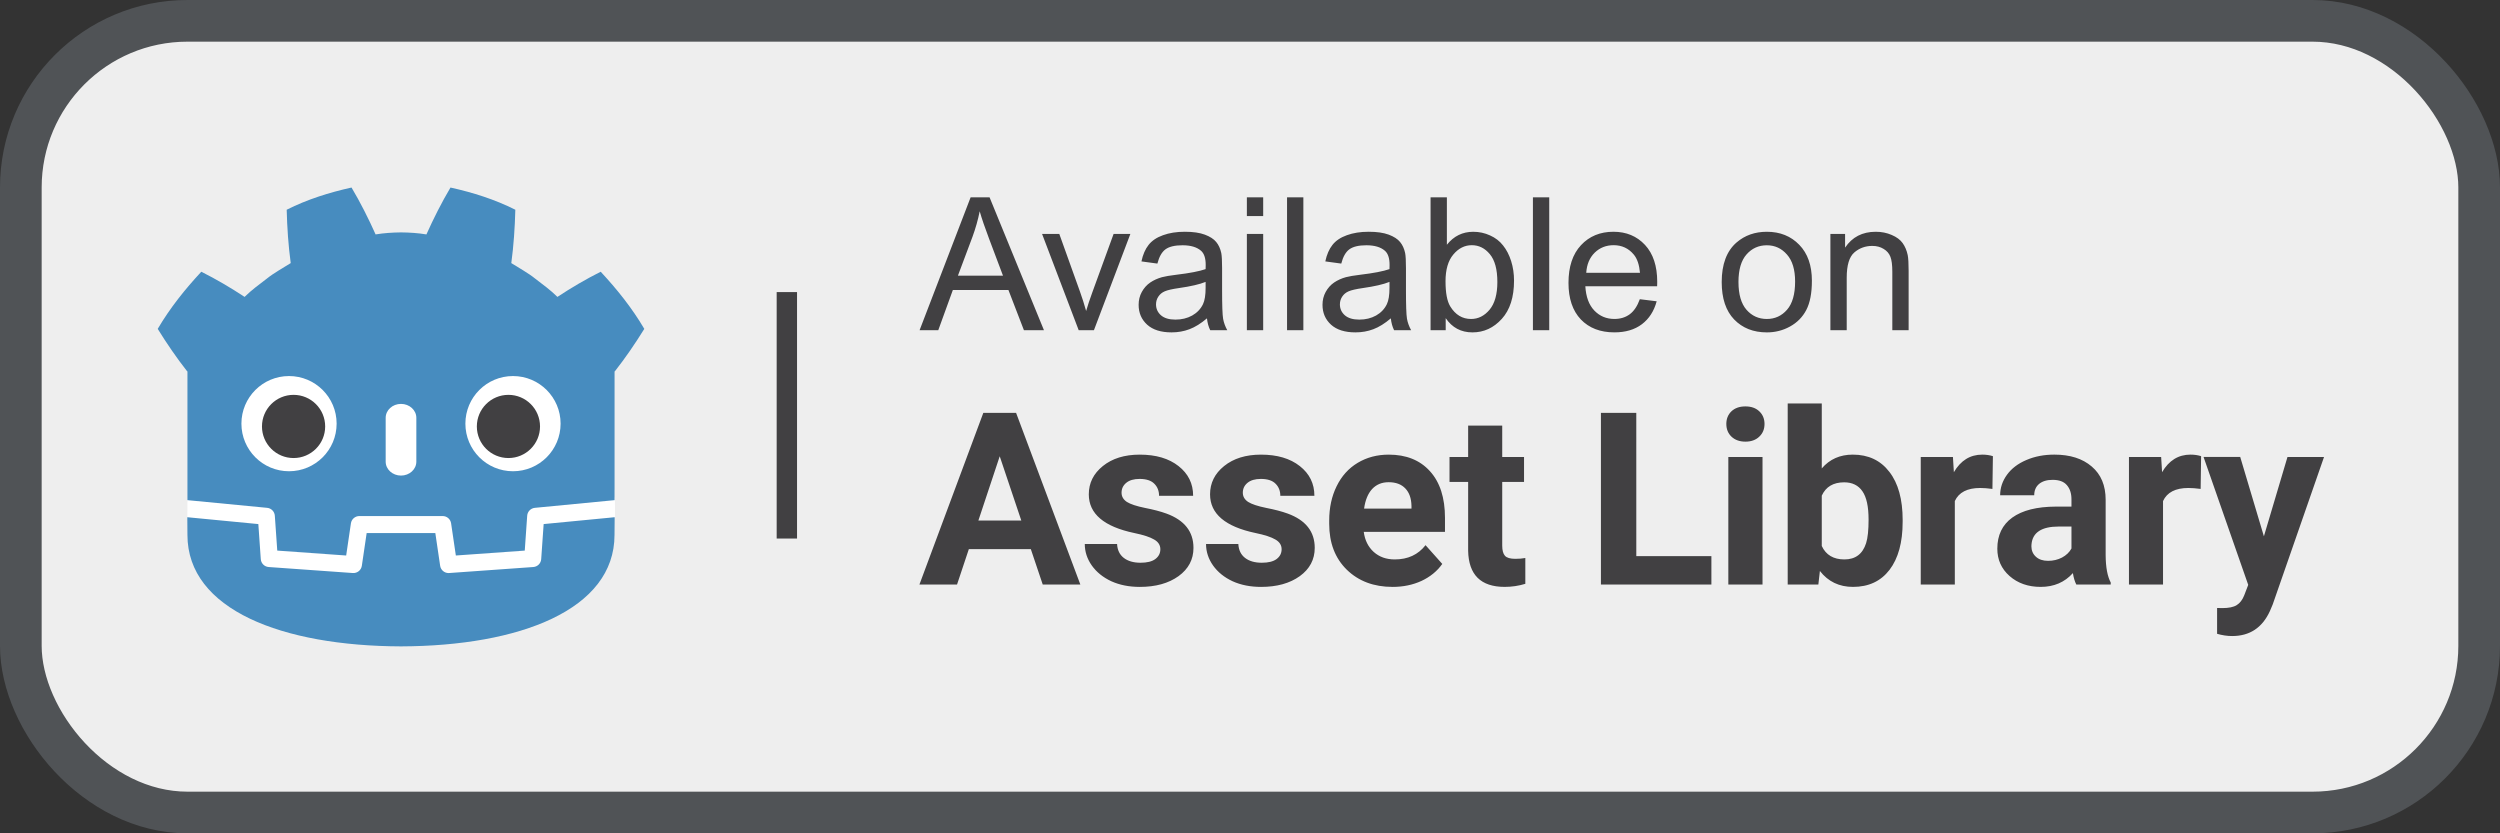 <?xml version="1.0" encoding="UTF-8"?>
<svg width="240" height="80" fill="none" version="1.1" xml:space="preserve" xmlns="http://www.w3.org/2000/svg"><rect width="100%" height="100%" fill="#333333" stroke="none"/><g transform="translate(-521.27 224.21)"><g stroke-linecap="square" stroke-linejoin="round"><rect x="523.27" y="-222.21" width="236" height="76" rx="16" ry="16" fill="#eee" stroke="#505356" stroke-width="4" style="paint-order:markers stroke fill"/><path d="m609.55-192.51 4.899-12.756h1.819l5.221 12.756h-1.923l-1.488-3.863h-5.334l-1.401 3.863zm3.681-5.238h4.325l-1.331-3.533q-0.609-1.61-0.905-2.645-0.244 1.227-0.687 2.436zm11.593 5.238-3.515-9.241h1.653l1.984 5.534q0.322 0.896 0.592 1.862 0.209-0.731 0.583-1.758l2.054-5.639h1.61l-3.498 9.241zm12.315-1.14q-0.87 0.74-1.679 1.044-0.801 0.305-1.723 0.305-1.523 0-2.341-0.74-0.818-0.748-0.818-1.906 0-0.679 0.305-1.236 0.313-0.566 0.809-0.905 0.505-0.339 1.131-0.513 0.461-0.122 1.392-0.235 1.897-0.226 2.793-0.539 9e-3 -0.322 9e-3 -0.409 0-0.957-0.444-1.349-0.6-0.531-1.784-0.531-1.105 0-1.636 0.392-0.522 0.383-0.774 1.366l-1.531-0.209q0.209-0.983 0.687-1.584 0.479-0.609 1.383-0.931 0.905-0.331 2.097-0.331 1.183 0 1.923 0.278 0.74 0.278 1.088 0.705 0.348 0.418 0.487 1.062 0.078 0.4 0.078 1.444v2.088q0 2.184 0.096 2.767 0.104 0.574 0.4 1.105h-1.636q-0.244-0.487-0.313-1.14zm-0.131-3.498q-0.853 0.348-2.558 0.592-0.966 0.139-1.366 0.313t-0.618 0.513q-0.218 0.331-0.218 0.74 0 0.626 0.47 1.044 0.479 0.418 1.392 0.418 0.905 0 1.61-0.392 0.705-0.4 1.036-1.088 0.252-0.531 0.252-1.566zm3.961-6.317v-1.801h1.566v1.801zm0 10.955v-9.241h1.566v9.241zm3.857 0v-12.756h1.566v12.756zm9.965-1.14q-0.87 0.74-1.679 1.044-0.801 0.305-1.723 0.305-1.523 0-2.341-0.74-0.818-0.748-0.818-1.906 0-0.679 0.305-1.236 0.313-0.566 0.809-0.905 0.505-0.339 1.131-0.513 0.461-0.122 1.392-0.235 1.897-0.226 2.793-0.539 9e-3 -0.322 9e-3 -0.409 0-0.957-0.444-1.349-0.6-0.531-1.784-0.531-1.105 0-1.636 0.392-0.522 0.383-0.774 1.366l-1.532-0.209q0.209-0.983 0.687-1.584 0.479-0.609 1.383-0.931 0.905-0.331 2.097-0.331 1.183 0 1.923 0.278 0.74 0.278 1.088 0.705 0.348 0.418 0.487 1.062 0.078 0.4 0.078 1.444v2.088q0 2.184 0.096 2.767 0.104 0.574 0.4 1.105h-1.636q-0.244-0.487-0.313-1.14zm-0.131-3.498q-0.853 0.348-2.558 0.592-0.966 0.139-1.366 0.313t-0.618 0.513q-0.218 0.331-0.218 0.74 0 0.626 0.47 1.044 0.479 0.418 1.392 0.418 0.905 0 1.61-0.392 0.705-0.4 1.036-1.088 0.252-0.531 0.252-1.566zm5.397 4.638h-1.453v-12.756h1.566v4.551q0.992-1.244 2.532-1.244 0.853 0 1.61 0.348 0.766 0.339 1.253 0.966 0.496 0.618 0.774 1.497 0.278 0.879 0.278 1.879 0 2.376-1.175 3.672t-2.819 1.296q-1.636 0-2.567-1.366zm-0.017-4.69q0 1.662 0.452 2.402 0.74 1.21 2.001 1.21 1.027 0 1.775-0.888 0.748-0.896 0.748-2.663 0-1.81-0.722-2.671-0.714-0.861-1.732-0.861-1.027 0-1.775 0.896-0.748 0.888-0.748 2.576zm8.39 4.69v-12.756h1.566v12.756zm10.261-2.976 1.619 0.2q-0.383 1.418-1.418 2.201-1.036 0.783-2.645 0.783-2.027 0-3.22-1.244-1.183-1.253-1.183-3.507 0-2.332 1.201-3.62 1.201-1.288 3.115-1.288 1.853 0 3.028 1.262 1.175 1.262 1.175 3.55 0 0.139-9e-3 0.418h-6.892q0.087 1.523 0.861 2.332 0.774 0.809 1.932 0.809 0.861 0 1.471-0.452 0.609-0.452 0.966-1.444zm-5.143-2.532h5.16q-0.104-1.166-0.592-1.749-0.748-0.905-1.94-0.905-1.079 0-1.819 0.722-0.731 0.722-0.809 1.932zm13.005 0.888q0-2.567 1.427-3.803 1.192-1.027 2.906-1.027 1.906 0 3.115 1.253 1.21 1.244 1.21 3.446 0 1.784-0.539 2.811-0.531 1.018-1.558 1.584-1.018 0.566-2.228 0.566-1.94 0-3.141-1.244-1.192-1.244-1.192-3.585zm1.61 0q0 1.775 0.774 2.663 0.774 0.879 1.949 0.879 1.166 0 1.94-0.888t0.774-2.706q0-1.714-0.783-2.593-0.774-0.888-1.932-0.888-1.175 0-1.949 0.879-0.774 0.879-0.774 2.654zm8.825 4.62v-9.241h1.41v1.314q1.018-1.523 2.941-1.523 0.835 0 1.532 0.305 0.705 0.296 1.053 0.783 0.348 0.487 0.487 1.157 0.087 0.435 0.087 1.523v5.682h-1.566v-5.621q0-0.957-0.183-1.427-0.183-0.479-0.653-0.757-0.461-0.287-1.088-0.287-1.001 0-1.732 0.635-0.722 0.635-0.722 2.41v5.047z" fill="#414042" stroke-width=".133" style="paint-order:markers stroke fill" aria-label="Available on"/><path d="m620.23-171.49h-5.953l-1.132 3.395h-3.61l6.134-16.479h3.146l6.168 16.479h-3.61zm-5.036-2.75h4.12l-2.071-6.168zm17.47 2.762q0-0.6-0.6-0.939-0.589-0.351-1.901-0.622-4.369-0.917-4.369-3.712 0-1.63 1.347-2.716 1.358-1.098 3.542-1.098 2.332 0 3.724 1.098 1.403 1.098 1.403 2.852h-3.271q0-0.702-0.453-1.154-0.453-0.464-1.415-0.464-0.826 0-1.279 0.373-0.453 0.373-0.453 0.951 0 0.543 0.509 0.883 0.521 0.328 1.743 0.577 1.222 0.238 2.06 0.543 2.592 0.951 2.592 3.293 0 1.675-1.437 2.716-1.437 1.03-3.712 1.03-1.539 0-2.739-0.543-1.188-0.555-1.867-1.505-0.679-0.962-0.679-2.071h3.101q0.045 0.871 0.645 1.335 0.6 0.464 1.607 0.464 0.939 0 1.415-0.351 0.487-0.362 0.487-0.939zm11.641 0q0-0.6-0.6-0.939-0.589-0.351-1.901-0.622-4.369-0.917-4.369-3.712 0-1.63 1.347-2.716 1.358-1.098 3.542-1.098 2.332 0 3.724 1.098 1.403 1.098 1.403 2.852h-3.271q0-0.702-0.453-1.154-0.453-0.464-1.415-0.464-0.826 0-1.279 0.373-0.453 0.373-0.453 0.951 0 0.543 0.509 0.883 0.521 0.328 1.743 0.577 1.222 0.238 2.06 0.543 2.592 0.951 2.592 3.293 0 1.675-1.437 2.716-1.437 1.03-3.712 1.03-1.539 0-2.739-0.543-1.188-0.555-1.867-1.505-0.679-0.962-0.679-2.071h3.101q0.045 0.871 0.645 1.335 0.6 0.464 1.607 0.464 0.939 0 1.415-0.351 0.487-0.362 0.487-0.939zm10.645 3.61q-2.694 0-4.391-1.652-1.686-1.652-1.686-4.403v-0.317q0-1.845 0.713-3.293 0.713-1.46 2.015-2.241 1.313-0.792 2.988-0.792 2.513 0 3.95 1.585 1.449 1.585 1.449 4.493v1.335h-7.798q0.158 1.2 0.951 1.924 0.804 0.724 2.026 0.724 1.89 0 2.954-1.369l1.607 1.8q-0.736 1.041-1.992 1.63-1.256 0.577-2.784 0.577zm-0.373-10.05q-0.973 0-1.585 0.656-0.6 0.656-0.77 1.879h4.55v-0.26q-0.023-1.087-0.589-1.675-0.566-0.6-1.607-0.6zm10.906-5.433v3.01h2.094v2.399h-2.094v6.112q0 0.679 0.26 0.973 0.26 0.294 0.996 0.294 0.543 0 0.962-0.079v2.479q-0.962 0.294-1.981 0.294-3.441 0-3.509-3.475v-6.598h-1.788v-2.399h1.788v-3.01zm12.871 12.529h7.209v2.728h-10.605v-16.479h3.395zm12.117 2.728h-3.282v-12.246h3.282zm-3.475-15.415q0-0.736 0.487-1.211 0.498-0.475 1.347-0.475 0.838 0 1.335 0.475 0.498 0.475 0.498 1.211 0 0.747-0.509 1.222-0.498 0.475-1.324 0.475t-1.335-0.475q-0.498-0.475-0.498-1.222zm16.927 9.405q0 2.943-1.256 4.595-1.256 1.641-3.509 1.641-1.992 0-3.18-1.528l-0.147 1.302h-2.943v-17.384h3.271v6.236q1.132-1.324 2.977-1.324 2.241 0 3.509 1.652 1.279 1.641 1.279 4.629zm-3.271-0.238q0-1.856-0.589-2.705-0.589-0.86-1.754-0.86-1.562 0-2.15 1.279v4.833q0.6 1.29 2.173 1.29 1.585 0 2.083-1.562 0.238-0.747 0.238-2.275zm11.89-2.931q-0.668-0.09-1.177-0.09-1.856 0-2.433 1.256v8.013h-3.271v-12.246h3.09l0.09 1.46q0.985-1.686 2.728-1.686 0.543 0 1.019 0.147zm8.053 9.179q-0.226-0.441-0.328-1.098-1.188 1.324-3.09 1.324-1.8 0-2.988-1.041-1.177-1.041-1.177-2.626 0-1.947 1.437-2.988 1.449-1.041 4.176-1.053h1.505v-0.702q0-0.849-0.441-1.358-0.43-0.509-1.369-0.509-0.826 0-1.302 0.396-0.464 0.396-0.464 1.087h-3.271q0-1.064 0.656-1.969 0.656-0.905 1.856-1.415 1.2-0.521 2.694-0.521 2.264 0 3.588 1.143 1.335 1.132 1.335 3.192v5.308q0.011 1.743 0.487 2.637v0.192zm-2.705-2.275q0.724 0 1.335-0.317 0.611-0.328 0.905-0.871v-2.105h-1.222q-2.456 0-2.614 1.698l-0.011 0.192q0 0.611 0.43 1.007 0.43 0.396 1.177 0.396zm14.64-6.904q-0.668-0.09-1.177-0.09-1.856 0-2.433 1.256v8.013h-3.271v-12.246h3.09l0.09 1.46q0.985-1.686 2.728-1.686 0.543 0 1.019 0.147zm6.073 4.55 2.264-7.617h3.509l-4.923 14.147-0.272 0.645q-1.098 2.399-3.622 2.399-0.713 0-1.449-0.215v-2.479l0.498 0.011q0.928 0 1.381-0.283 0.464-0.283 0.724-0.939l0.385-1.007-4.289-12.28h3.52z" fill="#414042" stroke-width=".117" style="paint-order:markers stroke fill" aria-label="Asset Library"/></g><g transform="matrix(.975 0 0 .975 15.975 -9.48)"><path d="m578.8-170.96s-0.07-0.429-0.111-0.425l-7.783 0.751c-0.619 0.06-1.1 0.554-1.144 1.174l-0.214 3.064-6.021 0.43-0.41-2.777c-0.091-0.618-0.631-1.083-1.255-1.083h-8.214c-0.624 0-1.164 0.466-1.255 1.083l-0.41 2.777-6.021-0.43-0.214-3.064c-0.043-0.621-0.524-1.115-1.144-1.174l-7.786-0.751c-0.04-5e-3 -0.07 0.425-0.11 0.425l-0.011 1.684 6.594 1.063 0.216 3.092c0.044 0.626 0.549 1.132 1.175 1.177l8.292 0.592c0.031 2e-3 0.062 5e-3 0.093 5e-3 0.623 0 1.162-0.466 1.253-1.084l0.421-2.858h6.024l0.421 2.858c0.091 0.618 0.63 1.083 1.254 1.083 0.031 0 0.061-1e-3 0.091-2e-3l8.293-0.592c0.626-0.045 1.131-0.551 1.175-1.177l0.216-3.092 6.592-1.068z" fill="#fff" stroke-width=".142"/><g transform="matrix(.152 0 0 .152 532.64 -202.91)" stroke-width=".701"><path d="m133.04 7.497c-14.398 3.201-28.642 7.656-41.995 14.378 0.305 11.791 1.068 23.089 2.613 34.565-5.186 3.322-10.636 6.174-15.48 10.063-4.921 3.786-9.949 7.41-14.405 11.838-8.903-5.888-18.324-11.422-28.031-16.308-10.463 11.261-20.248 23.416-28.24 37.016 6.013 9.727 12.291 18.845 19.069 27.497h0.189v83.474c0.153 9.4e-4 0.306 8e-3 0.458 0.022l51.174 4.933c2.681 0.259 4.781 2.417 4.968 5.103l1.578 22.59 44.639 3.186 3.074-20.85c0.399-2.703 2.719-4.706 5.453-4.706h53.991c2.733 0 5.052 2.003 5.451 4.706l3.074 20.85 44.641-3.186 1.577-22.59c0.188-2.686 2.287-4.843 4.968-5.103l51.154-4.933c0.151-0.014 0.303-0.02 0.456-0.022v-6.661l0.022-7e-3v-76.806h0.189c6.779-8.653 13.053-17.77 19.069-27.497-7.989-13.601-17.779-25.756-28.242-37.016-9.704 4.885-19.131 10.418-28.033 16.308-4.455-4.428-9.473-8.052-14.401-11.838-4.842-3.889-10.3-6.741-15.476-10.063 1.541-11.476 2.304-22.774 2.611-34.565-13.355-6.722-27.597-11.177-42.003-14.378-5.751 9.667-11.011 20.133-15.592 30.367-5.432-0.908-10.889-1.244-16.353-1.309v-0.007c-0.038 0-0.074 0.007-0.106 0.007-0.034 0-0.07-0.007-0.104-0.007v0.007c-5.474 0.065-10.928 0.402-16.36 1.309-4.578-10.233-9.833-20.7-15.593-30.367zm-106.37 213.56c0.021 4.946 0.084 10.363 0.084 11.442 0 48.598 61.65 71.957 138.24 72.226h0.189c76.595-0.269 138.22-23.628 138.22-72.226 0-1.099 0.067-6.494 0.09-11.442l-45.998 4.437-1.586 22.711c-0.191 2.737-2.368 4.916-5.105 5.112l-54.511 3.889c-0.133 0.01-0.266 0.015-0.397 0.015-2.709 0-5.045-1.989-5.446-4.709l-3.126-21.198h-44.478l-3.126 21.198c-0.42 2.853-2.97 4.905-5.843 4.695l-54.511-3.889c-2.737-0.197-4.914-2.375-5.105-5.112l-1.584-22.711-46.016-4.437z" fill="#478cbf"/><path d="m92.553 129.61c-17.025 0-30.835 13.796-30.835 30.824 0 17.039 13.809 30.842 30.835 30.842 17.033 0 30.84-13.803 30.84-30.842 0-17.028-13.807-30.824-30.84-30.824zm145.09 0c-17.036 0-30.842 13.796-30.842 30.824 0 17.039 13.806 30.842 30.842 30.842 17.024 0 30.832-13.803 30.832-30.842 0-17.028-13.808-30.824-30.832-30.824zm-72.55 18.038c-5.483 0-9.926 4.045-9.926 9.022v28.39c0 4.981 4.443 9.022 9.926 9.022 5.483 0 9.938-4.041 9.938-9.022v-28.39c0-4.977-4.454-9.022-9.938-9.022z" fill="#fff"/><path d="m95.503 141.79c-11.305 0-20.469 9.169-20.469 20.471 0 11.302 9.164 20.462 20.469 20.462 11.311 0 20.471-9.16 20.471-20.462 0-11.302-9.161-20.471-20.471-20.471zm139.18 0c-11.303 0-20.46 9.169-20.46 20.471 0 11.302 9.158 20.462 20.46 20.462 11.314 0 20.469-9.16 20.469-20.462 0-11.302-9.156-20.471-20.469-20.471z" fill="#414042"/></g></g><path d="m595.83-196.17h1.956v23.66h-1.956z" fill="#414042" stroke-linecap="square" stroke-linejoin="round" stroke-width=".541" style="paint-order:markers stroke fill"/></g></svg>
